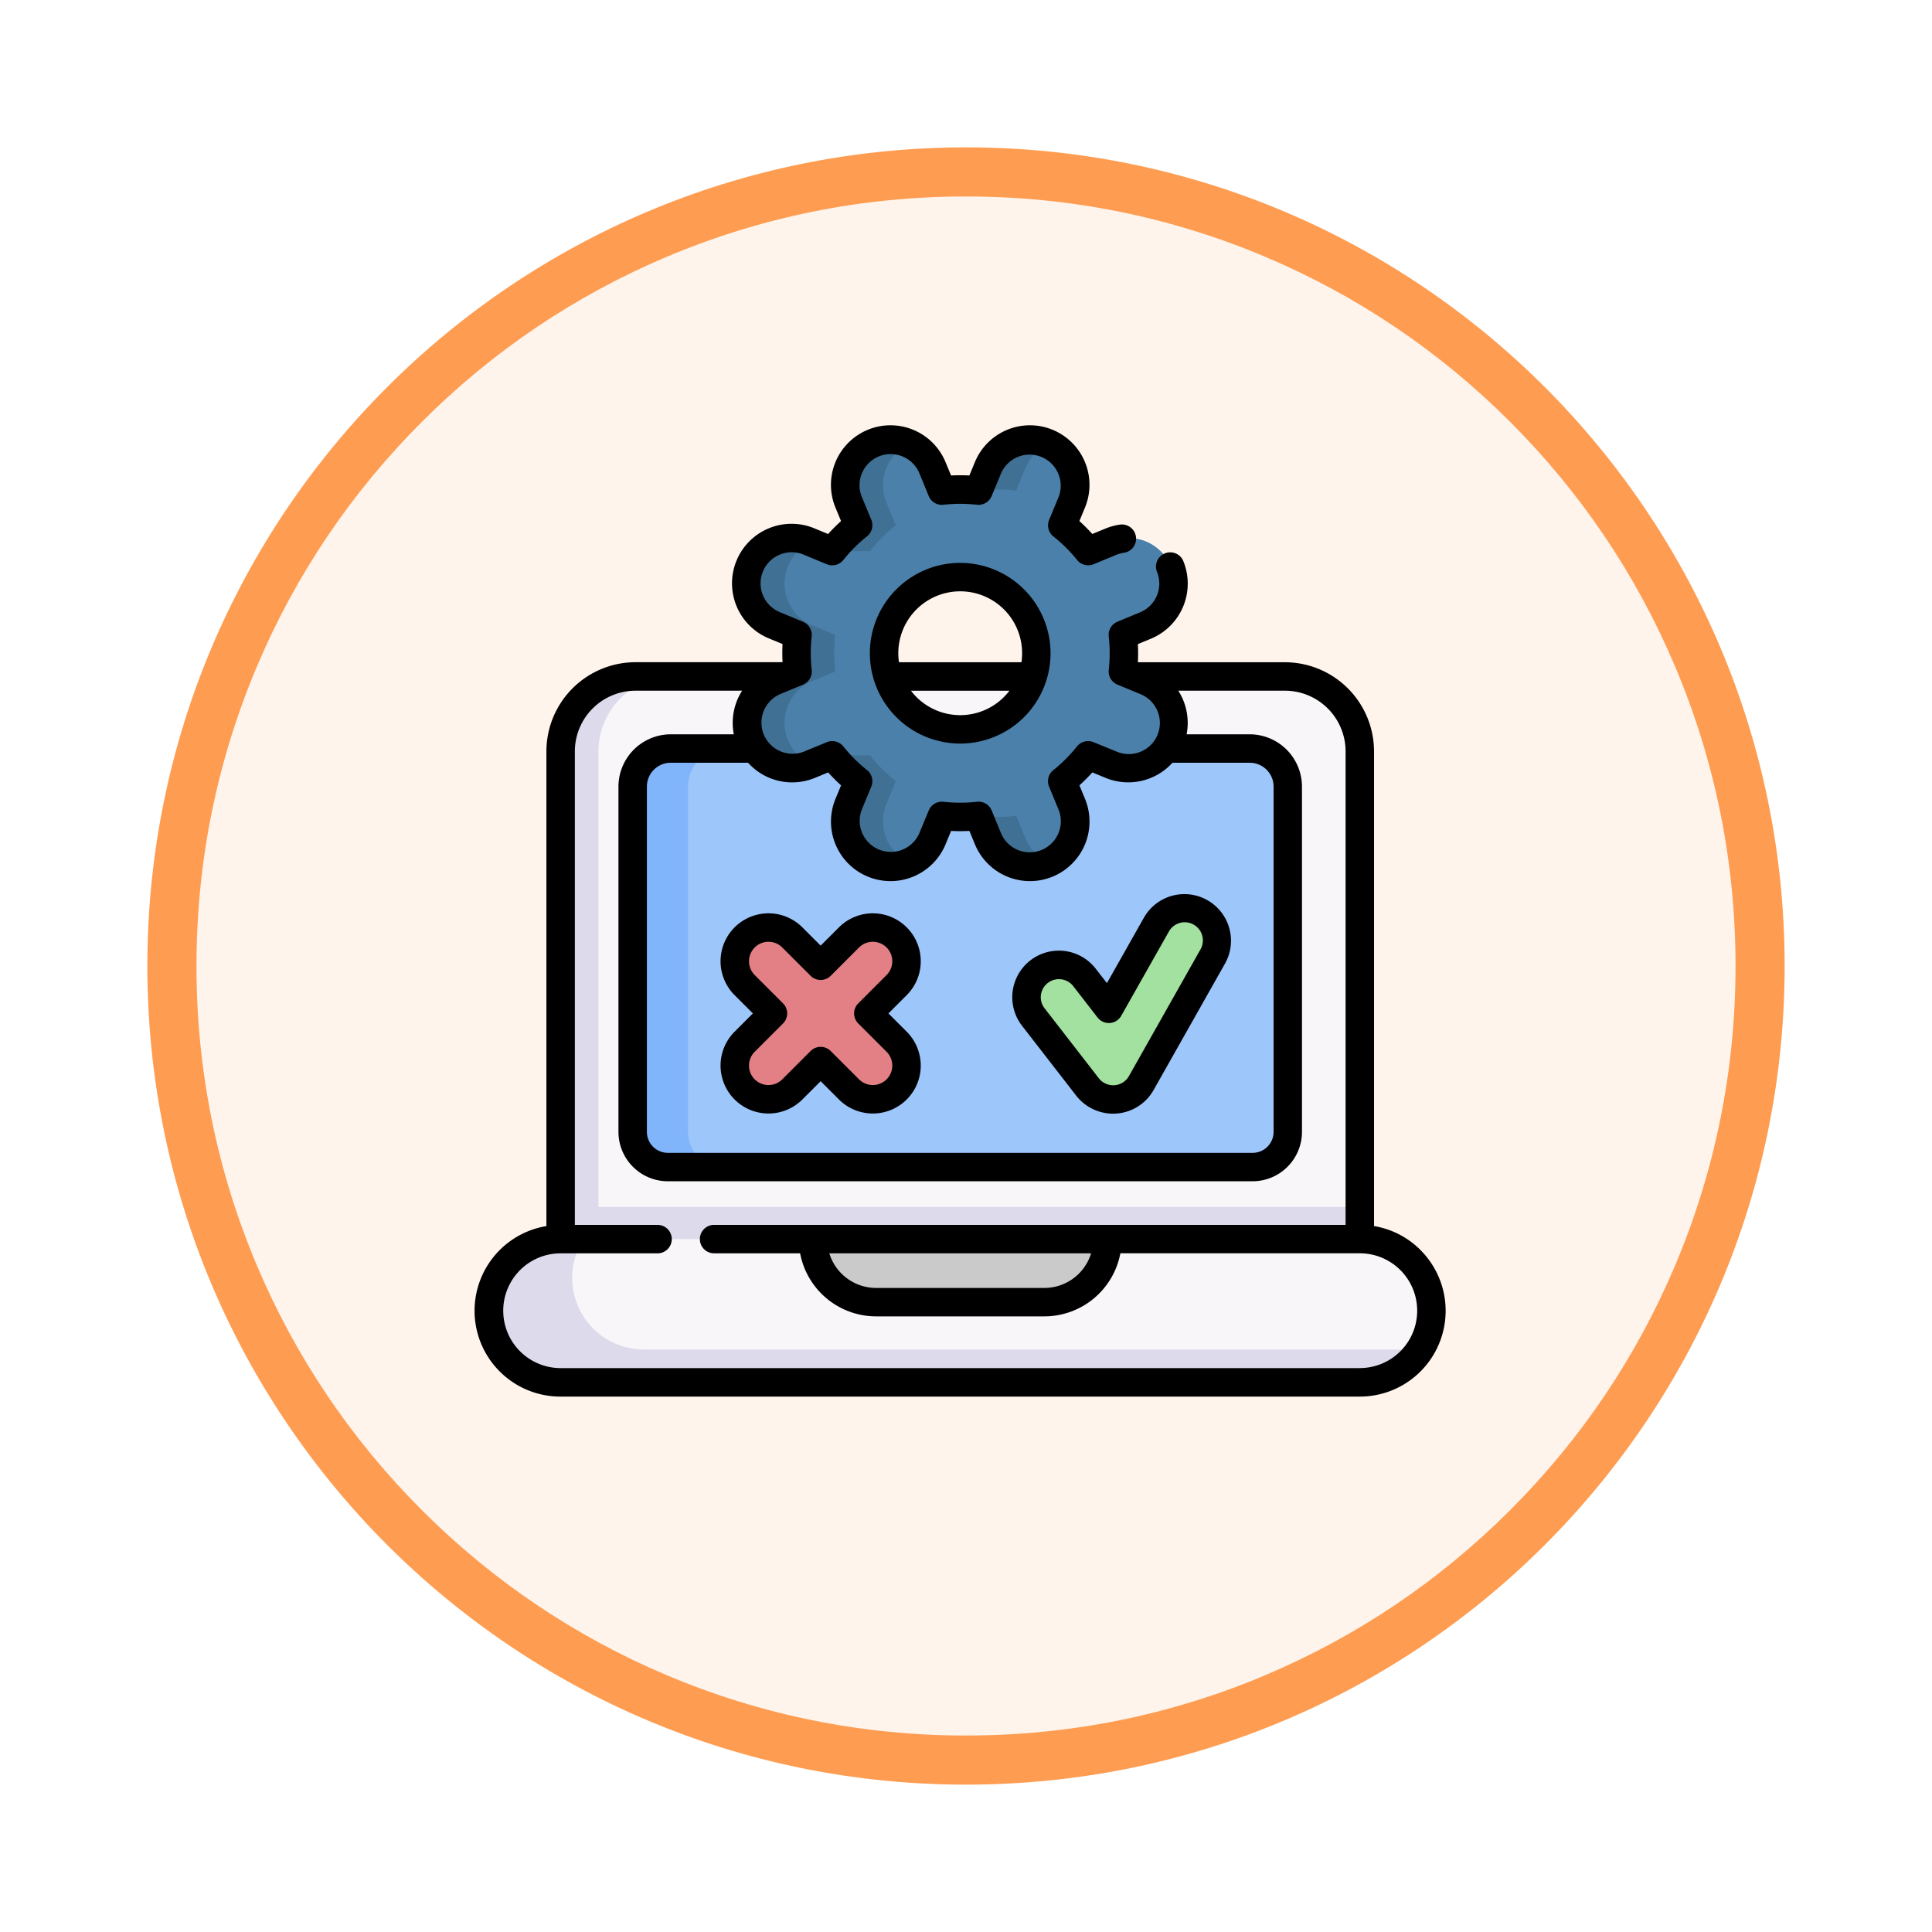 <svg xmlns="http://www.w3.org/2000/svg" xmlns:xlink="http://www.w3.org/1999/xlink" width="118" height="118" viewBox="0 0 118 118">
  <defs>
    <filter id="Trazado_982547" x="0" y="0" width="118" height="118" filterUnits="userSpaceOnUse">
      <feOffset dy="3" input="SourceAlpha"/>
      <feGaussianBlur stdDeviation="3" result="blur"/>
      <feFlood flood-opacity="0.161"/>
      <feComposite operator="in" in2="blur"/>
      <feComposite in="SourceGraphic"/>
    </filter>
  </defs>
  <g id="Grupo_1219767" data-name="Grupo 1219767" transform="translate(-1161 -1457)">
    <g id="Grupo_1219595" data-name="Grupo 1219595" transform="translate(0.25 202.257)">
      <g id="Grupo_1202659" data-name="Grupo 1202659" transform="translate(1172.25 1263.243)">
        <g id="Grupo_1174813" data-name="Grupo 1174813" transform="translate(-2.5 -2.5)">
          <g id="Grupo_1201680" data-name="Grupo 1201680">
            <g id="Grupo_1201330" data-name="Grupo 1201330">
              <g id="Grupo_1172010" data-name="Grupo 1172010">
                <g id="Grupo_1171046" data-name="Grupo 1171046">
                  <g id="Grupo_1148525" data-name="Grupo 1148525">
                    <g transform="matrix(1, 0, 0, 1, -9, -6)" filter="url(#Trazado_982547)">
                      <g id="Trazado_982547-2" data-name="Trazado 982547" transform="translate(9 6)" fill="#fef4ec">
                        <path d="M 50 98.5 C 43.452 98.5 37.1 97.218 31.122 94.689 C 25.347 92.247 20.16 88.749 15.705 84.295 C 11.251 79.84 7.753 74.653 5.311 68.878 C 2.782 62.9 1.5 56.548 1.5 50 C 1.5 43.452 2.782 37.1 5.311 31.122 C 7.753 25.347 11.251 20.16 15.705 15.705 C 20.16 11.251 25.347 7.753 31.122 5.311 C 37.1 2.782 43.452 1.5 50 1.5 C 56.548 1.5 62.9 2.782 68.878 5.311 C 74.653 7.753 79.84 11.251 84.295 15.705 C 88.749 20.16 92.247 25.347 94.689 31.122 C 97.218 37.1 98.5 43.452 98.5 50 C 98.5 56.548 97.218 62.9 94.689 68.878 C 92.247 74.653 88.749 79.84 84.295 84.295 C 79.84 88.749 74.653 92.247 68.878 94.689 C 62.9 97.218 56.548 98.5 50 98.5 Z" stroke="none"/>
                        <path d="M 50 3 C 43.654 3 37.499 4.242 31.706 6.692 C 26.11 9.059 21.083 12.449 16.766 16.766 C 12.449 21.083 9.059 26.11 6.692 31.706 C 4.242 37.499 3 43.654 3 50 C 3 56.346 4.242 62.501 6.692 68.294 C 9.059 73.89 12.449 78.917 16.766 83.234 C 21.083 87.551 26.11 90.941 31.706 93.308 C 37.499 95.758 43.654 97 50 97 C 56.346 97 62.501 95.758 68.294 93.308 C 73.89 90.941 78.917 87.551 83.234 83.234 C 87.551 78.917 90.941 73.89 93.308 68.294 C 95.758 62.501 97 56.346 97 50 C 97 43.654 95.758 37.499 93.308 31.706 C 90.941 26.11 87.551 21.083 83.234 16.766 C 78.917 12.449 73.89 9.059 68.294 6.692 C 62.501 4.242 56.346 3 50 3 M 50 0 C 77.614 0 100 22.386 100 50 C 100 77.614 77.614 100 50 100 C 22.386 100 0 77.614 0 50 C 0 22.386 22.386 0 50 0 Z" stroke="none" fill="#fe9d52"/>
                      </g>
                    </g>
                  </g>
                </g>
              </g>
            </g>
          </g>
        </g>
      </g>
    </g>
    <g id="pruebas_1_" data-name="pruebas (1)" transform="translate(1189.99 1482.999)">
      <g id="Grupo_1219765" data-name="Grupo 1219765" transform="translate(0.877 0.869)">
        <g id="Grupo_1219760" data-name="Grupo 1219760" transform="translate(0 14.447)">
          <path id="Trazado_1043416" data-name="Trazado 1043416" d="M94.074,136.822v29.789l-24.406,1.926-24.406-1.926V136.822a4.575,4.575,0,0,1,4.576-4.576H89.5A4.575,4.575,0,0,1,94.074,136.822Z" transform="translate(-40.888 -132.246)" fill="#f9f6f9"/>
          <path id="Trazado_1043417" data-name="Trazado 1043417" d="M94.073,412.011v1.964L69.667,415.9l-24.406-1.926v-1.964Z" transform="translate(-40.887 -379.611)" fill="#dddaec"/>
          <path id="Trazado_1043418" data-name="Trazado 1043418" d="M46.778,167.292l-1.514-.678V136.826a4.574,4.574,0,0,1,4.574-4.576H52.15a4.575,4.575,0,0,0-4.576,4.576v29.789Z" transform="translate(-40.89 -132.25)" fill="#dddaec"/>
          <path id="Trazado_1043419" data-name="Trazado 1043419" d="M60.687,428.975H11.875a4.373,4.373,0,1,0,0,8.747H60.687a4.373,4.373,0,1,0,0-8.747Z" transform="translate(-7.501 -394.61)" fill="#f9f6f9"/>
          <path id="Trazado_1043420" data-name="Trazado 1043420" d="M64.355,435.716a4.369,4.369,0,0,1-3.675,2H11.869a4.374,4.374,0,1,1,0-8.747h1.408a4.374,4.374,0,0,0,3.675,6.745h47.4Z" transform="translate(-7.495 -394.606)" fill="#dddaec"/>
          <path id="Trazado_1043421" data-name="Trazado 1043421" d="M83.262,193.659V172.569a2.324,2.324,0,0,1,2.324-2.324h35.363a2.323,2.323,0,0,1,2.323,2.323v21.091a2.149,2.149,0,0,1-2.149,2.149H85.411A2.149,2.149,0,0,1,83.262,193.659Z" transform="translate(-74.487 -165.844)" fill="#9dc6fb"/>
          <path id="Trazado_1043422" data-name="Trazado 1043422" d="M88.79,195.81H85.41a2.148,2.148,0,0,1-2.148-2.148V172.571a2.323,2.323,0,0,1,2.323-2.323h3.379a2.323,2.323,0,0,0-2.323,2.323v21.091A2.149,2.149,0,0,0,88.79,195.81Z" transform="translate(-74.487 -165.847)" fill="#80b4fb"/>
          <path id="Trazado_1043423" data-name="Trazado 1043423" d="M192.49,432.825H182.209a3.851,3.851,0,0,1-3.851-3.851h17.984A3.851,3.851,0,0,1,192.49,432.825Z" transform="translate(-158.57 -394.609)" fill="#cacaca"/>
        </g>
        <g id="Grupo_1219762" data-name="Grupo 1219762" transform="translate(15.751)">
          <path id="Trazado_1043424" data-name="Trazado 1043424" d="M167.846,22.219l-1.384-.574a9.918,9.918,0,0,0,0-2.237l1.383-.573a2.769,2.769,0,1,0-2.119-5.116l-1.383.573a9.923,9.923,0,0,0-1.583-1.581l.573-1.384a2.769,2.769,0,1,0-5.116-2.119l-.573,1.384a9.911,9.911,0,0,0-2.237,0l-.573-1.383a2.769,2.769,0,1,0-5.116,2.119l.573,1.383a9.922,9.922,0,0,0-1.581,1.583l-1.384-.573a2.768,2.768,0,1,0-2.119,5.116l1.384.573a9.943,9.943,0,0,0,0,2.237l-1.383.573a2.768,2.768,0,1,0,2.119,5.115l1.383-.573.02.024,0,0a9.87,9.87,0,0,0,1.56,1.554l-.574,1.384a2.767,2.767,0,0,0,3.705,3.578h0a2.754,2.754,0,0,0,1.41-1.46l.574-1.384a9.945,9.945,0,0,0,2.237,0l.573,1.383a2.768,2.768,0,1,0,5.116-2.119l-.573-1.383a9.939,9.939,0,0,0,1.581-1.582l1.384.573a2.769,2.769,0,1,0,2.119-5.115Zm-11.318,2.958a4.65,4.65,0,1,1,4.65-4.65A4.65,4.65,0,0,1,156.528,25.178Z" transform="translate(-143.499 -7.499)" fill="#4a80aa"/>
          <g id="Grupo_1219761" data-name="Grupo 1219761" transform="translate(0 0)">
            <path id="Trazado_1043425" data-name="Trazado 1043425" d="M265.933,10.593a9.918,9.918,0,0,1,2.237,0l.573-1.384a2.758,2.758,0,0,1,1.41-1.46l-.088-.039a2.767,2.767,0,0,0-3.618,1.5l-.544,1.314Z" transform="translate(-251.728 -7.5)" fill="#407093"/>
            <path id="Trazado_1043426" data-name="Trazado 1043426" d="M146.008,71.721a2.768,2.768,0,0,1,1.5-3.617l1.383-.573a9.944,9.944,0,0,1,0-2.237l-1.384-.573a2.768,2.768,0,0,1-.085-5.078l-.091-.038a2.768,2.768,0,1,0-2.119,5.116l1.384.573a9.944,9.944,0,0,0,0,2.237l-1.383.573a2.768,2.768,0,1,0,2.119,5.116l.091-.038A2.759,2.759,0,0,1,146.008,71.721Z" transform="translate(-143.501 -53.384)" fill="#407093"/>
            <path id="Trazado_1043427" data-name="Trazado 1043427" d="M268.743,207.162l-.573-1.383a9.947,9.947,0,0,1-2.237,0l-.029.07.544,1.313a2.768,2.768,0,0,0,3.618,1.5l.088-.039A2.757,2.757,0,0,1,268.743,207.162Z" transform="translate(-251.728 -182.815)" fill="#407093"/>
            <path id="Trazado_1043428" data-name="Trazado 1043428" d="M193.216,180.371a2.768,2.768,0,0,1-3.705-3.578l.574-1.384a9.873,9.873,0,0,1-1.56-1.553l0,0a.217.217,0,0,0-.02-.024H190.8a9.9,9.9,0,0,0,1.583,1.581l-.574,1.384A2.769,2.769,0,0,0,193.216,180.371Z" transform="translate(-183.29 -154.564)" fill="#407093"/>
            <path id="Trazado_1043429" data-name="Trazado 1043429" d="M193.216,7.755a2.768,2.768,0,0,0-3.705,3.578l.574,1.384a9.871,9.871,0,0,0-1.56,1.554l0,0a.222.222,0,0,1-.02.024H190.8a9.9,9.9,0,0,1,1.583-1.581l-.574-1.384A2.769,2.769,0,0,1,193.216,7.755Z" transform="translate(-183.29 -7.504)" fill="#407093"/>
          </g>
        </g>
        <g id="Grupo_1219763" data-name="Grupo 1219763" transform="translate(32.831 28.613)">
          <path id="Trazado_1043430" data-name="Trazado 1043430" d="M296.259,266.232a1.977,1.977,0,0,1-1.562-.766l-3.306-4.264a1.977,1.977,0,0,1,3.125-2.423L296,260.694l2.9-5.128a1.977,1.977,0,0,1,3.443,1.944l-4.358,7.717a1.977,1.977,0,0,1-1.578,1C296.355,266.231,296.307,266.232,296.259,266.232Z" transform="translate(-290.976 -254.56)" fill="#a2e19f"/>
        </g>
        <g id="Grupo_1219764" data-name="Grupo 1219764" transform="translate(15.011 29.782)">
          <path id="Trazado_1043431" data-name="Trazado 1043431" d="M145.263,269.9l1.73-1.73a2.059,2.059,0,1,0-2.911-2.912l-1.73,1.73-1.73-1.73a2.059,2.059,0,1,0-2.912,2.912l1.73,1.73-1.73,1.73a2.059,2.059,0,1,0,2.912,2.911l1.73-1.73,1.73,1.73a2.059,2.059,0,0,0,2.911-2.911Z" transform="translate(-137.107 -264.659)" fill="#e28086"/>
        </g>
      </g>
      <g id="Grupo_1219766" data-name="Grupo 1219766" transform="translate(0.01 0.001)">
        <path id="Trazado_1043432" data-name="Trazado 1043432" d="M57.768,50.347a5.21,5.21,0,0,0-2.837-1.462V19.892a5.45,5.45,0,0,0-5.444-5.443H40.508a10.838,10.838,0,0,0,0-1.109l.8-.33a3.642,3.642,0,0,0,1.969-4.753c-.007-.017-.015-.035-.023-.052a.869.869,0,0,0-1.573.736A1.9,1.9,0,0,1,40.642,11.4l-1.383.572a.869.869,0,0,0-.531.9,9.126,9.126,0,0,1,0,2.043.869.869,0,0,0,.531.9l1.384.573a1.9,1.9,0,1,1-1.454,3.51L37.8,19.33a.868.868,0,0,0-1.012.261,9.132,9.132,0,0,1-1.444,1.445.869.869,0,0,0-.26,1.012l.573,1.383a1.9,1.9,0,0,1-3.511,1.454L31.577,23.5a.868.868,0,0,0-.9-.53,9.111,9.111,0,0,1-2.042,0,.869.869,0,0,0-.9.531l-.573,1.384a1.9,1.9,0,0,1-3.51-1.455l.573-1.384a.869.869,0,0,0-.262-1.012,9.063,9.063,0,0,1-1.443-1.442.869.869,0,0,0-1.011-.262l-1.385.572a1.9,1.9,0,0,1-1.453-3.511l1.383-.572a.869.869,0,0,0,.531-.9,9.128,9.128,0,0,1,0-2.043.868.868,0,0,0-.531-.9L18.67,11.4a1.9,1.9,0,1,1,1.454-3.51l1.384.573a.869.869,0,0,0,1.012-.261,9.091,9.091,0,0,1,1.444-1.445.869.869,0,0,0,.261-1.012l-.573-1.383a1.9,1.9,0,0,1,3.511-1.454L27.735,4.3a.867.867,0,0,0,.9.53,9.118,9.118,0,0,1,2.042,0,.87.87,0,0,0,.9-.531l.573-1.384a1.9,1.9,0,0,1,3.51,1.455l-.573,1.384a.869.869,0,0,0,.262,1.012A9.068,9.068,0,0,1,36.793,8.2a.868.868,0,0,0,1.011.262l1.387-.573a1.9,1.9,0,0,1,.483-.129.869.869,0,0,0-.227-1.722,3.63,3.63,0,0,0-.922.247l-.8.33a10.805,10.805,0,0,0-.79-.789l.331-.8a3.637,3.637,0,1,0-6.72-2.784l-.331.8a10.826,10.826,0,0,0-1.117,0l-.331-.8a3.637,3.637,0,1,0-6.72,2.784l.331.8a10.845,10.845,0,0,0-.79.791l-.8-.331a3.637,3.637,0,1,0-2.783,6.72l.8.331a10.926,10.926,0,0,0,0,1.109H9.827a5.45,5.45,0,0,0-5.444,5.443V48.886A5.242,5.242,0,0,0,5.251,59.3H54.062a5.242,5.242,0,0,0,3.706-8.95ZM19.4,21.786a3.612,3.612,0,0,0,1.39-.278l.8-.33a10.805,10.805,0,0,0,.79.789l-.331.8a3.637,3.637,0,1,0,6.72,2.784l.331-.8a10.859,10.859,0,0,0,1.117,0l.331.8a3.637,3.637,0,1,0,6.72-2.784l-.331-.8a10.888,10.888,0,0,0,.79-.79l.8.331a3.643,3.643,0,0,0,4.092-.92h4.723a1.456,1.456,0,0,1,1.455,1.455v21.09a1.281,1.281,0,0,1-1.28,1.28H11.8a1.281,1.281,0,0,1-1.28-1.28V22.042a1.456,1.456,0,0,1,1.455-1.455H16.7a3.625,3.625,0,0,0,2.7,1.2ZM54.062,57.56H5.251a3.5,3.5,0,0,1,0-7.01H11.2a.869.869,0,0,0,0-1.737H6.12V19.892a3.711,3.711,0,0,1,3.707-3.706h6.51a3.645,3.645,0,0,0-.508,2.664H11.975a3.2,3.2,0,0,0-3.192,3.192v21.09A3.02,3.02,0,0,0,11.8,46.149H47.513a3.02,3.02,0,0,0,3.017-3.017V22.042a3.2,3.2,0,0,0-3.192-3.192H43.484a3.646,3.646,0,0,0-.508-2.664h6.511a3.711,3.711,0,0,1,3.707,3.706v28.92H14.654a.869.869,0,1,0,0,1.737h5.224A4.727,4.727,0,0,0,24.516,54.4H34.8a4.727,4.727,0,0,0,4.638-3.852H54.062a3.505,3.505,0,0,1,0,7.01ZM37.651,50.55A2.988,2.988,0,0,1,34.8,52.664H24.516a2.988,2.988,0,0,1-2.854-2.114Z" transform="translate(-0.01 -0.001)"/>
        <path id="Trazado_1043433" data-name="Trazado 1043433" d="M213.864,72.353a5.518,5.518,0,1,0,5.518,5.518A5.525,5.525,0,0,0,213.864,72.353Zm0,1.737a3.78,3.78,0,0,1,3.741,4.332h-7.481a3.78,3.78,0,0,1,3.741-4.332Zm0,7.563a3.777,3.777,0,0,1-3.008-1.493h6.016A3.777,3.777,0,0,1,213.864,81.653Z" transform="translate(-184.218 -63.974)"/>
        <path id="Trazado_1043434" data-name="Trazado 1043434" d="M287.375,259.378a2.865,2.865,0,0,0,2.249,1.1q.1,0,.207-.008a2.839,2.839,0,0,0,2.271-1.439l4.358-7.717a2.846,2.846,0,1,0-4.956-2.8l-2.254,3.991-.684-.882a2.846,2.846,0,1,0-4.5,3.487Zm-2.157-6.147a1.109,1.109,0,0,1,1.1-.969,1.146,1.146,0,0,1,.141.009,1.1,1.1,0,0,1,.737.421l1.484,1.914a.869.869,0,0,0,1.443-.105l2.9-5.128a1.109,1.109,0,1,1,1.931,1.09l-4.358,7.717a1.106,1.106,0,0,1-.884.56,1.117,1.117,0,0,1-.957-.426l-3.306-4.264A1.1,1.1,0,0,1,285.218,253.231Z" transform="translate(-250.643 -218.458)"/>
        <path id="Trazado_1043435" data-name="Trazado 1043435" d="M130.478,262.162l1.116,1.116-1.116,1.116a2.927,2.927,0,1,0,4.14,4.14l1.116-1.116,1.116,1.116a2.927,2.927,0,0,0,4.14-4.14l-1.116-1.116,1.116-1.116a2.927,2.927,0,0,0-4.14-4.14l-1.116,1.116-1.116-1.116a2.927,2.927,0,0,0-4.14,4.14Zm1.228-2.911a1.19,1.19,0,0,1,1.683,0l1.73,1.73a.869.869,0,0,0,1.229,0l1.73-1.73a1.19,1.19,0,0,1,1.683,1.683l-1.73,1.73a.869.869,0,0,0,0,1.228l1.73,1.73a1.19,1.19,0,1,1-1.683,1.683l-1.73-1.73a.869.869,0,0,0-1.229,0l-1.73,1.73a1.19,1.19,0,0,1-1.683-1.683l1.73-1.73a.869.869,0,0,0,0-1.228l-1.73-1.73A1.191,1.191,0,0,1,131.706,259.251Z" transform="translate(-114.611 -227.382)"/>
      </g>
    </g>
  </g>
</svg>
